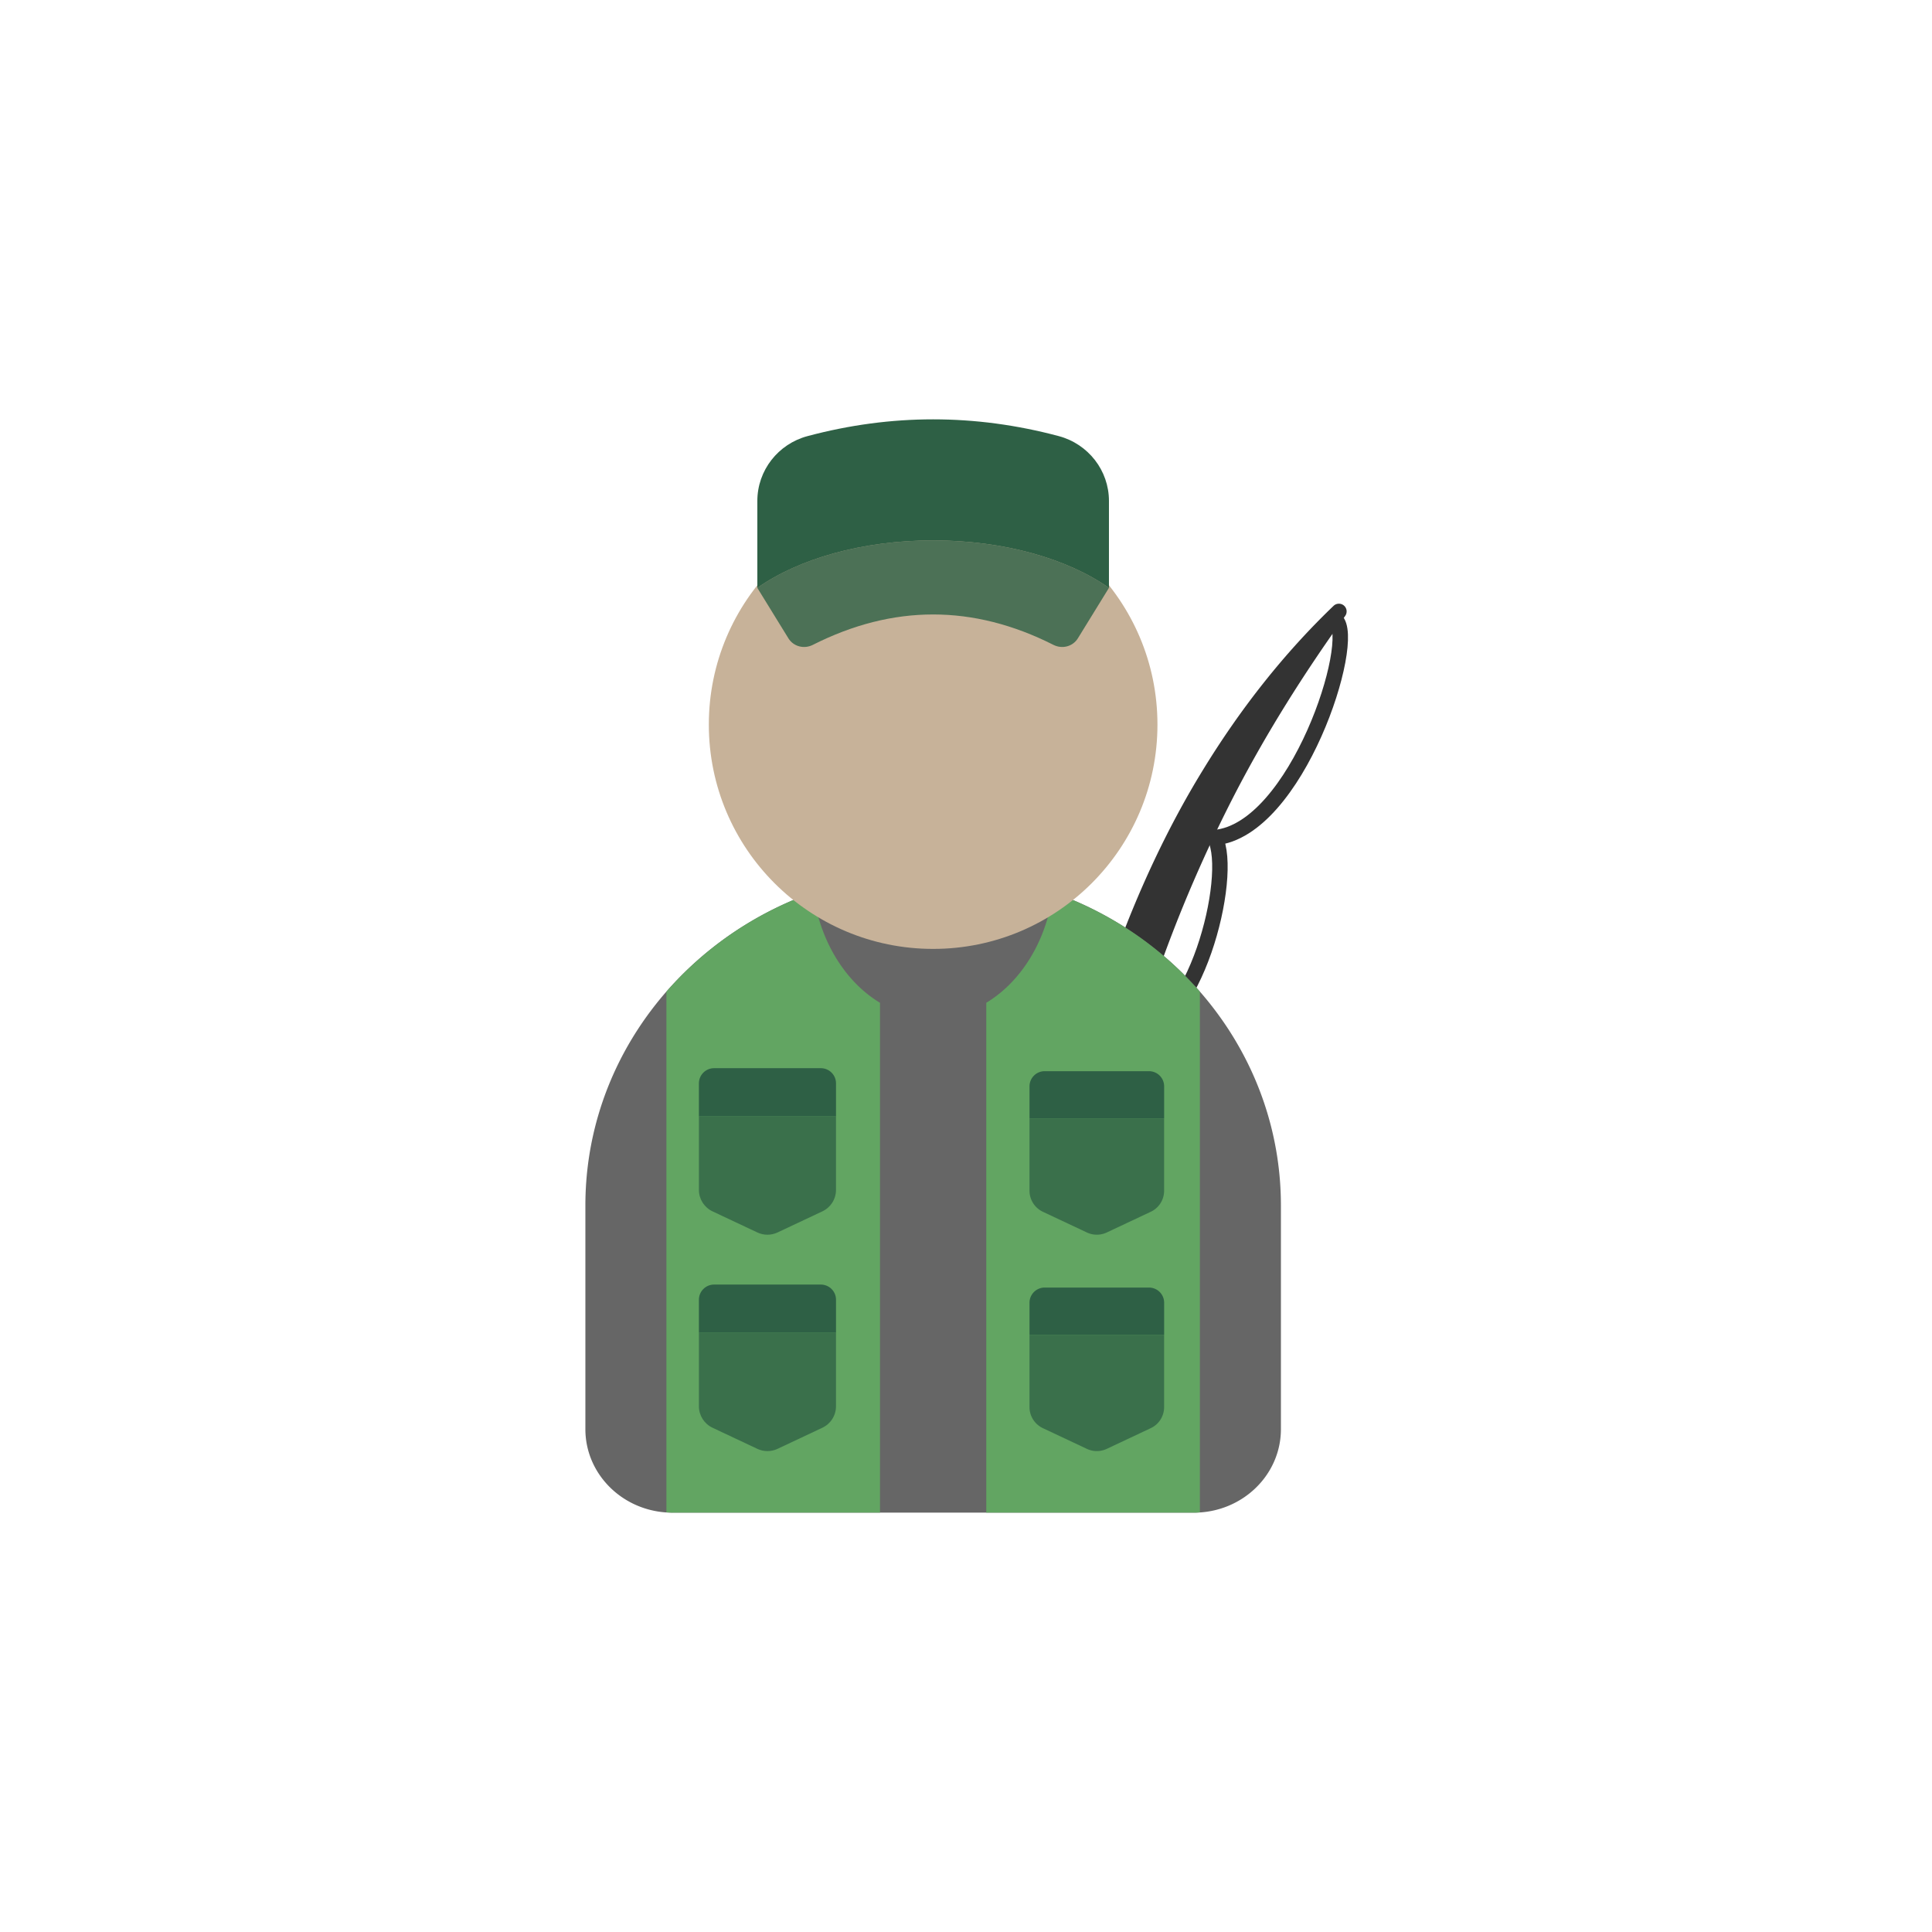 <?xml version="1.0" encoding="utf-8"?><svg xml:space="preserve" viewBox="0 0 100 100" y="0" x="0" xmlns="http://www.w3.org/2000/svg" id="圖層_1" version="1.1" width="47px" height="47px" xmlns:xlink="http://www.w3.org/1999/xlink" style="width:100%;height:100%;background-size:initial;background-repeat-y:initial;background-repeat-x:initial;background-position-y:initial;background-position-x:initial;background-origin:initial;background-color:initial;background-clip:initial;background-attachment:initial;animation-play-state:paused" ><g class="ldl-scale" style="transform-origin:50% 50%;transform:rotate(0deg) scale(0.8, 0.8);animation-play-state:paused" ><path stroke-miterlimit="10" stroke-linecap="round" stroke="#333" fill="none" d="M73.917 27.623c1.441 1.251-2.513 13.584-7.814 14.07 1.286 2.48-1.382 12.764-5.317 12.634-.017-.083.079-.165.158-.135" style="stroke:rgb(51, 51, 51);animation-play-state:paused" ></path>
<path fill="#333" d="M74.454 26.681a.502.502 0 0 0-.673.017c-3.15 3.018-6 6.603-8.471 10.652-2.236 3.642-4.194 7.796-5.821 12.35a80.89 80.89 0 0 0-3.373 13.175 86.237 86.237 0 0 0-1.242 13.483.499.499 0 0 0 .99.104l.245-1.229c.777-3.902 1.581-7.938 2.515-11.845 1.203-4.968 2.376-9.001 3.695-12.696a91.11 91.11 0 0 1 5.213-12.082c1.946-3.719 4.237-7.402 7.001-11.26a.5.5 0 0 0-.079-.669z" style="fill:rgb(51, 51, 51);animation-play-state:paused" ></path>
<path fill="#666" d="M58.144 46.292a23.131 23.131 0 0 0-10.27-2.397c-3.704 0-7.189.875-10.27 2.397-7.257 3.585-12.23 10.831-12.23 19.206v14.467c0 2.984 2.52 5.403 5.628 5.403h33.745c3.108 0 5.628-2.419 5.628-5.403V65.498c-.001-8.375-4.974-15.621-12.231-19.206z" style="fill:rgb(102, 102, 102);animation-play-state:paused" ></path>
<path fill="none" d="M30.615 85.349l-.021-.001h.001a.14.14 0 0 0 .02.001z" style="animation-play-state:paused" ></path>
<path fill="#c69c6d" d="M30.595 85.348a5.774 5.774 0 0 1-.227-.017c.075.009.151.012.227.017z" style="fill:rgb(198, 156, 109);animation-play-state:paused" ></path>
<path fill="#c69c6d" d="M30.596 85.348l.02.001-.02-.001z" style="fill:rgb(198, 156, 109);animation-play-state:paused" ></path>
<path fill="#f5e6c8" d="M30.796 85.358l.022.001a5.162 5.162 0 0 0-.022-.001z" style="fill:rgb(245, 230, 200);animation-play-state:paused" ></path>
<path fill="#f5e6c8" d="M30.796 85.358a5.48 5.48 0 0 1-.181-.009c.049.003.097.009.146.011l.035-.002z" style="fill:rgb(245, 230, 200);animation-play-state:paused" ></path>
<path fill="#f5e6c8" d="M31.002 85.368c-.062 0-.122-.007-.184-.009l-.022-.001c.069.002.136.01.206.01z" style="fill:rgb(245, 230, 200);animation-play-state:paused" ></path>
<path fill="#f5e6c8" d="M31.005 85.368c-.064.004-.124-.008-.187-.009.062.002.122.009.184.009h.003z" style="fill:rgb(245, 230, 200);animation-play-state:paused" ></path>
<path fill="#62a562" d="M40.116 45.233c-.863.307-1.702.659-2.512 1.059a22.5 22.5 0 0 0-6.988 5.368v33.689c.067.004.135.008.202.01.063.001.124.013.187.009h13.431V52.38c-2.249-1.356-3.894-3.991-4.32-7.147z" style="fill:rgb(98, 165, 98);animation-play-state:paused" ></path>
<path fill="#62a562" d="M58.144 46.292c-.81-.4-1.65-.753-2.512-1.059-.426 3.156-2.072 5.791-4.321 7.147v32.988h13.435c.13 0 .258-.01.386-.019V51.66a22.515 22.515 0 0 0-6.988-5.368z" style="fill:rgb(98, 165, 98);animation-play-state:paused" ></path>
<path fill="#2e6045" opacity=".76" d="M61.954 65.902l-2.848 1.34a1.51 1.51 0 0 1-1.284 0l-2.848-1.34a1.509 1.509 0 0 1-.866-1.364v-4.679h8.71v4.68a1.5 1.5 0 0 1-.864 1.363z" style="fill:rgb(46, 96, 69);animation-play-state:paused" ></path>
<path fill="#2e6045" d="M61.838 56.805h-6.747a.982.982 0 0 0-.982.982v2.071h8.711v-2.071a.982.982 0 0 0-.982-.982z" style="fill:rgb(46, 96, 69);animation-play-state:paused" ></path>
<path fill="#2e6045" opacity=".76" d="M33.6 65.875l2.9 1.365c.414.195.893.195 1.307 0l2.9-1.365c.538-.253.882-.794.882-1.389V59.72h-8.87v4.766c0 .595.343 1.136.881 1.389z" style="fill:rgb(46, 96, 69);animation-play-state:paused" ></path>
<path fill="#2e6045" d="M33.701 56.611h6.907c.542 0 .982.44.982.982v2.127h-8.871v-2.127c0-.542.439-.982.982-.982z" style="fill:rgb(46, 96, 69);animation-play-state:paused" ></path>
<path fill="#2e6045" opacity=".76" d="M61.954 79.902l-2.848 1.34a1.51 1.51 0 0 1-1.284 0l-2.848-1.34a1.509 1.509 0 0 1-.866-1.364v-4.679h8.71v4.68a1.5 1.5 0 0 1-.864 1.363z" style="fill:rgb(46, 96, 69);animation-play-state:paused" ></path>
<path fill="#2e6045" d="M61.838 70.805h-6.747a.982.982 0 0 0-.982.982v2.071h8.711v-2.071a.982.982 0 0 0-.982-.982z" style="fill:rgb(46, 96, 69);animation-play-state:paused" ></path>
<path fill="#2e6045" opacity=".76" d="M33.6 79.875l2.9 1.365c.414.195.893.195 1.307 0l2.9-1.365c.538-.253.882-.794.882-1.389V73.72h-8.87v4.766c0 .595.343 1.136.881 1.389z" style="fill:rgb(46, 96, 69);animation-play-state:paused" ></path>
<path fill="#2e6045" d="M33.701 70.611h6.907c.542 0 .982.44.982.982v2.127h-8.871v-2.127c0-.542.439-.982.982-.982z" style="fill:rgb(46, 96, 69);animation-play-state:paused" ></path>
<circle fill="#c7b299" r="14.513" cy="34.381" cx="47.874" style="fill:rgb(199, 178, 153);animation-play-state:paused" ></circle>
<path fill="#2e6045" d="M59.249 25.535v-5.624c0-1.974-1.341-3.686-3.248-4.195-5.418-1.446-10.836-1.446-16.253 0-1.907.509-3.248 2.221-3.248 4.195v5.624c2.658-1.87 6.761-3.073 11.375-3.073s8.716 1.203 11.374 3.073z" style="fill:rgb(46, 96, 69);animation-play-state:paused" ></path>
<path fill="#2e6045" opacity=".8" d="M57.239 28.798l2.01-3.263c-2.658-1.87-6.761-3.073-11.375-3.073s-8.717 1.203-11.375 3.073l2.01 3.263c.332.538 1.018.71 1.582.424 5.188-2.622 10.377-2.622 15.565 0 .565.286 1.251.114 1.583-.424z" style="fill:rgb(46, 96, 69);animation-play-state:paused" ></path>
</g><!-- generated by https://loading.io/ --></svg>